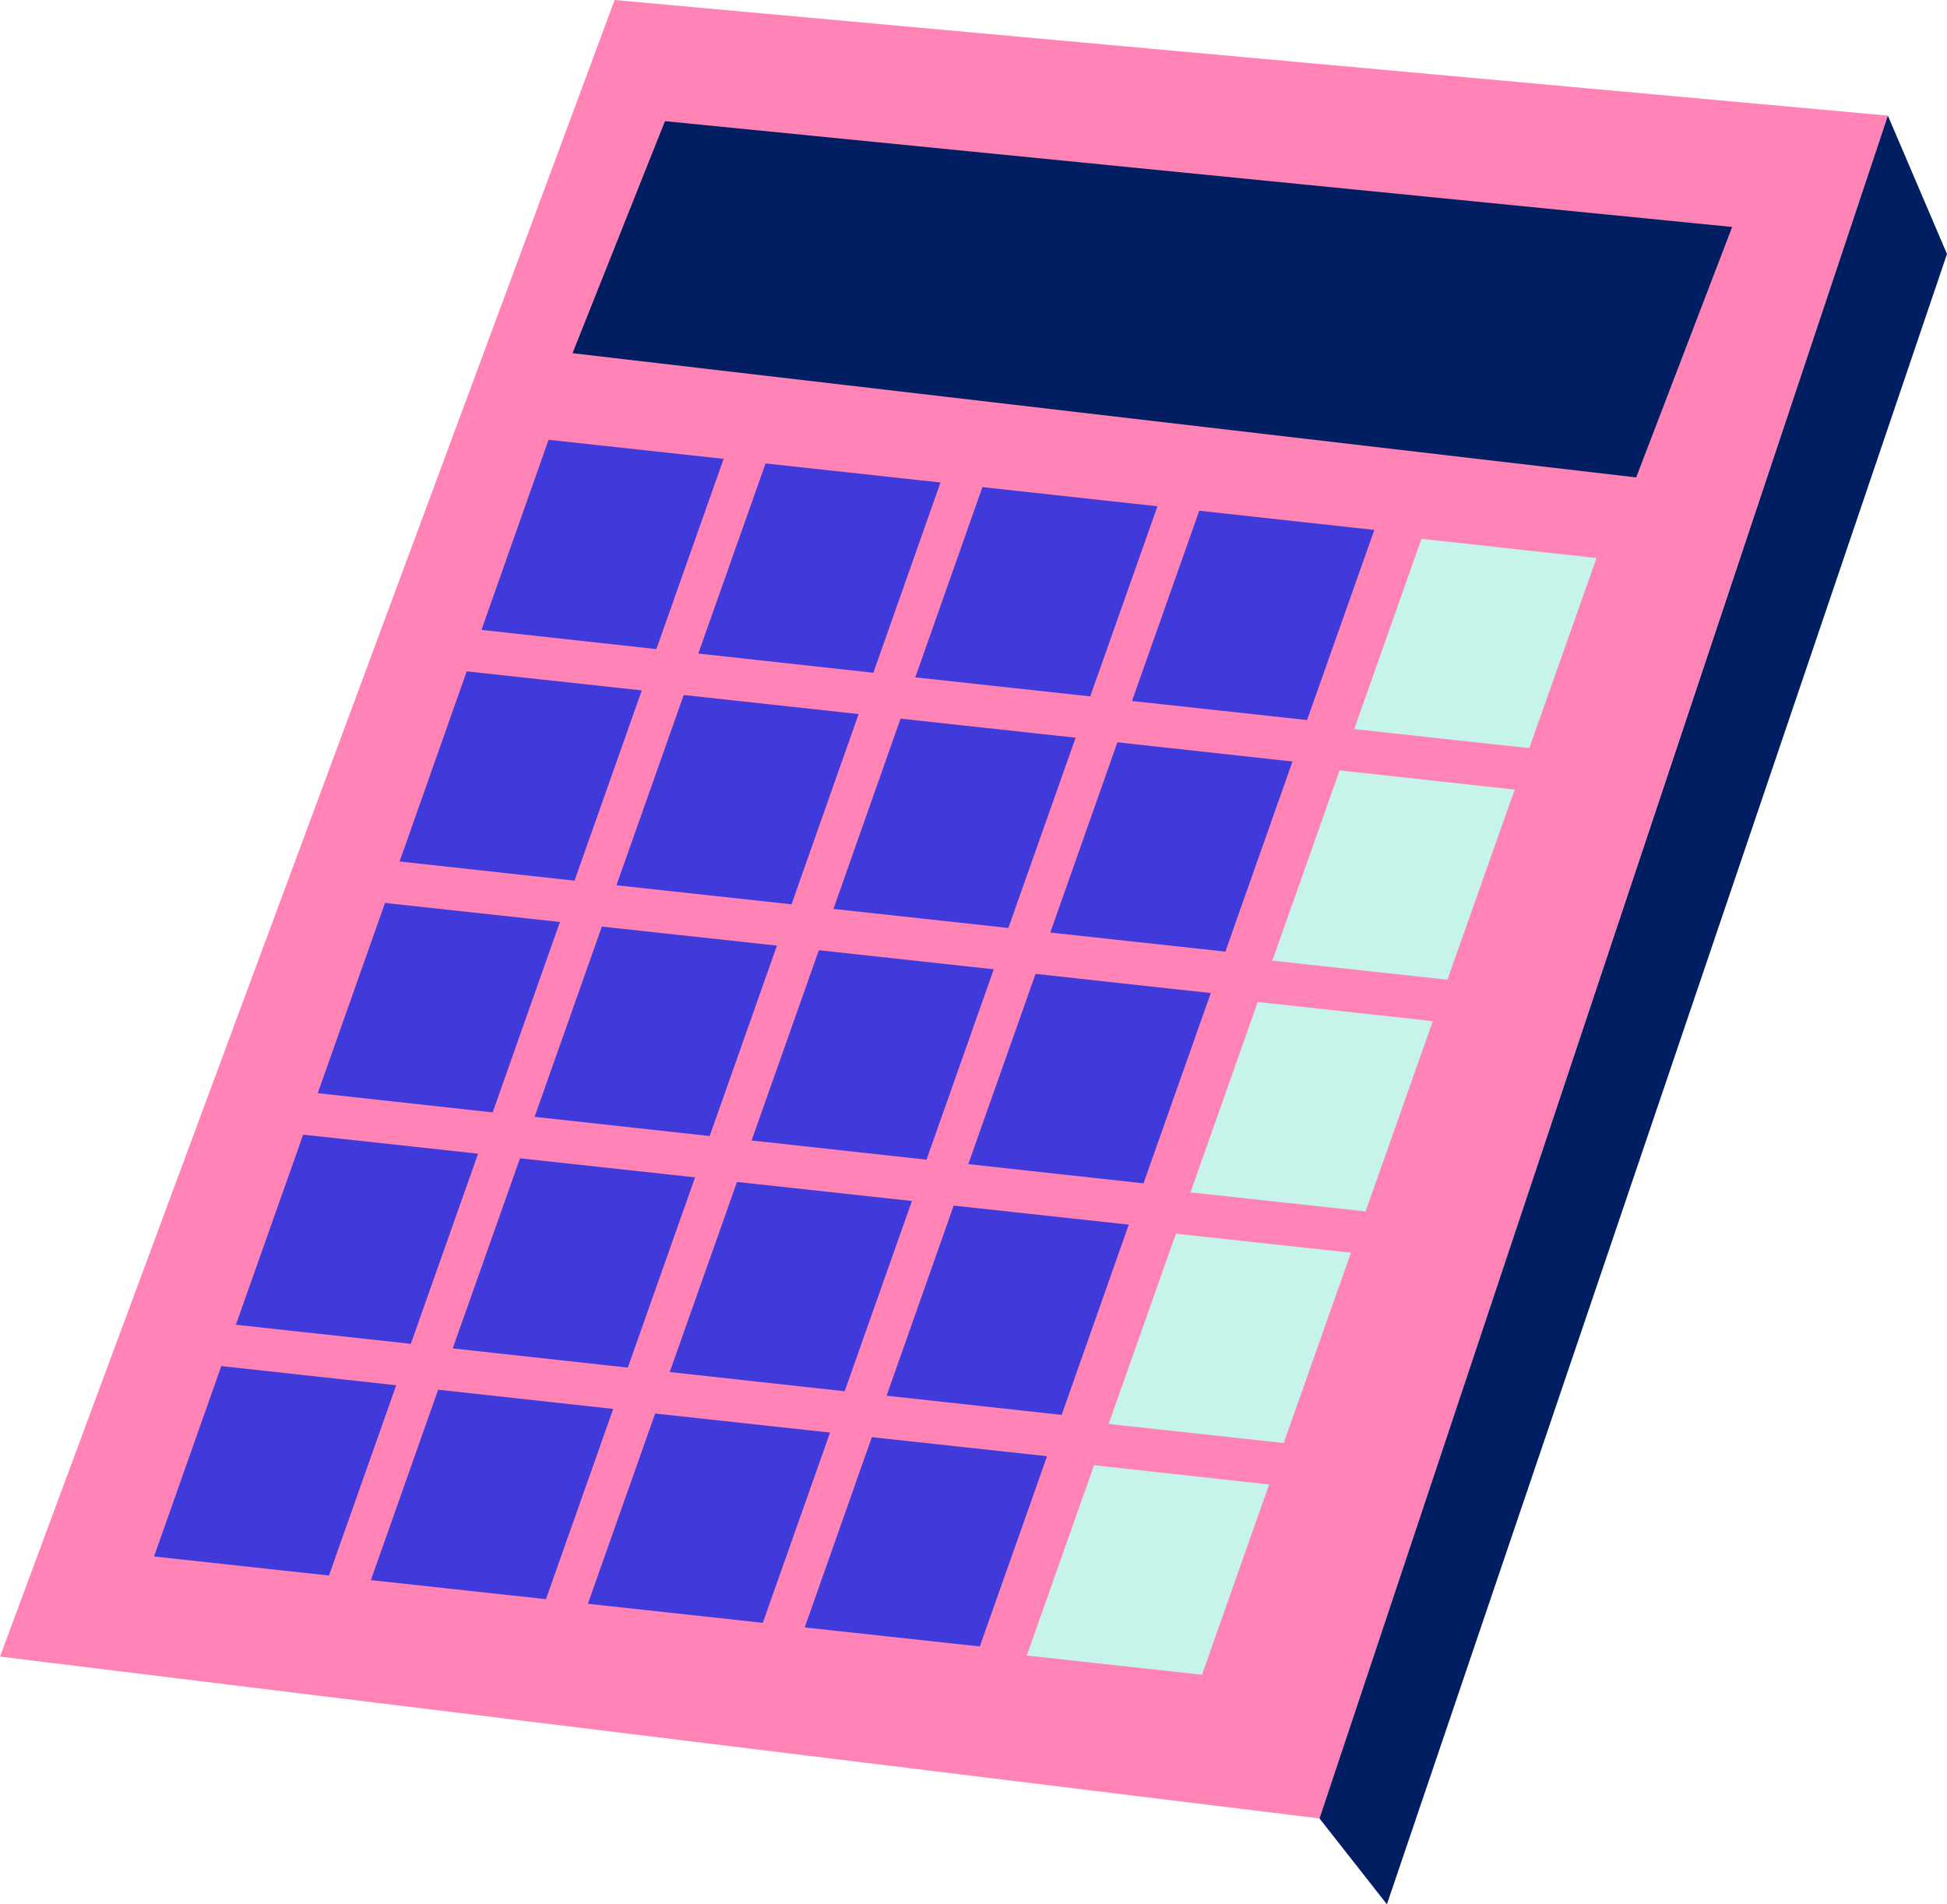 <svg preserveAspectRatio="none" data-bbox="0 0 126.78 124.01" viewBox="0 0 126.78 124.01" xmlns="http://www.w3.org/2000/svg" data-type="color" role="img" aria-label="Образователно помогало за изпит"><defs><style>#comp-jsaayf8t svg [data-color="3"] {fill: #132C57;}
#comp-jsaayf8t svg [data-color="4"] {fill: #91C053;}</style></defs>
    <g>
        <g>
            <path fill="#ff83b5" d="M85.92 118.42L0 107.88 40.02 0l82.91 7.53-37.01 110.89z" data-color="1"></path>
            <path fill="#c6f4eb" d="M72.19 92.73l11.4 1.24 4.38-12.39-11.4-1.24-4.38 12.39z" data-color="2"></path>
            <path fill="#c6f4eb" d="M66.86 107.81l11.41 1.25 4.37-12.39-11.4-1.25-4.38 12.39z" data-color="2"></path>
            <path fill="#c6f4eb" d="M77.52 77.65l11.4 1.24L93.3 66.5l-11.4-1.25-4.38 12.4z" data-color="2"></path>
            <path fill="#c6f4eb" d="M82.85 62.56l11.4 1.24 4.38-12.38-11.4-1.25-4.38 12.39z" data-color="2"></path>
            <path fill="#c6f4eb" d="M92.56 35.09l-4.38 12.39 11.4 1.24 4.38-12.38-11.4-1.25z" data-color="2"></path>
            <path fill="#413adb" d="M57.73 90.89l11.4 1.25 4.37-12.39-11.4-1.24-4.37 12.38z" data-color="3"></path>
            <path fill="#413adb" d="M52.4 105.98l11.4 1.24 4.38-12.39-11.41-1.24-4.37 12.39z" data-color="3"></path>
            <path fill="#413adb" d="M63.05 75.81l11.41 1.25 4.38-12.39-11.41-1.25-4.38 12.39z" data-color="3"></path>
            <path fill="#413adb" d="M68.39 60.73l11.4 1.24 4.37-12.38-11.4-1.25-4.37 12.39z" data-color="3"></path>
            <path fill="#413adb" d="M78.09 33.26l-4.38 12.39 11.4 1.24 4.38-12.38-11.4-1.25z" data-color="3"></path>
            <path fill="#413adb" d="M59.38 78.21l-11.39-1.24-4.38 12.38L55 90.6l4.38-12.39z" data-color="3"></path>
            <path fill="#413adb" d="M42.66 92.05l-4.38 12.39 11.39 1.24 4.38-12.39-11.39-1.24z" data-color="3"></path>
            <path fill="#413adb" d="M64.71 63.12l-11.39-1.24-4.38 12.39 11.39 1.25 4.38-12.4z" data-color="3"></path>
            <path fill="#413adb" d="M70.04 48.04l-11.4-1.24-4.37 12.39 11.39 1.24 4.38-12.39z" data-color="3"></path>
            <path fill="#413adb" d="M70.99 45.35l4.38-12.38-11.4-1.25-4.37 12.39 11.39 1.24z" data-color="3"></path>
            <path fill="#413adb" d="M29.48 87.81l11.4 1.25 4.38-12.39-11.4-1.24-4.38 12.38z" data-color="3"></path>
            <path fill="#413adb" d="M28.53 90.5l-4.38 12.4 11.4 1.24 4.38-12.39-11.4-1.25z" data-color="3"></path>
            <path fill="#413adb" d="M34.81 72.73l11.4 1.25 4.38-12.4-11.4-1.24-4.38 12.39z" data-color="3"></path>
            <path fill="#413adb" d="M55.91 46.5l-11.39-1.24-4.38 12.39 11.4 1.24 4.37-12.39z" data-color="3"></path>
            <path fill="#413adb" d="M56.87 43.81l4.37-12.39-11.39-1.24-4.38 12.38 11.4 1.25z" data-color="3"></path>
            <path fill="#413adb" d="M31.13 75.13l-11.39-1.24-4.38 12.38 11.39 1.24 4.38-12.38z" data-color="3"></path>
            <path fill="#413adb" d="M14.41 88.96l-4.38 12.4 11.39 1.24 4.38-12.39-11.39-1.25z" data-color="3"></path>
            <path fill="#413adb" d="M36.46 60.04L25.07 58.8l-4.38 12.39 11.39 1.25 4.38-12.4z" data-color="3"></path>
            <path fill="#413adb" d="M41.79 44.96l-11.4-1.24-4.37 12.38 11.39 1.25 4.38-12.39z" data-color="3"></path>
            <path fill="#413adb" d="M47.12 29.88l-11.4-1.24-4.37 12.38 11.39 1.25 4.38-12.39z" data-color="3"></path>
            <path fill="#011e62" d="M122.93 7.53L85.92 118.42l4.39 5.59 36.47-107.47-3.85-9.01z" data-color="4"></path>
            <path fill="#011e62" d="M112.79 14.78L43.3 7.89 37.28 23l69.26 8.09 6.25-16.31z" data-color="4"></path>
        </g>
    </g>
</svg>
